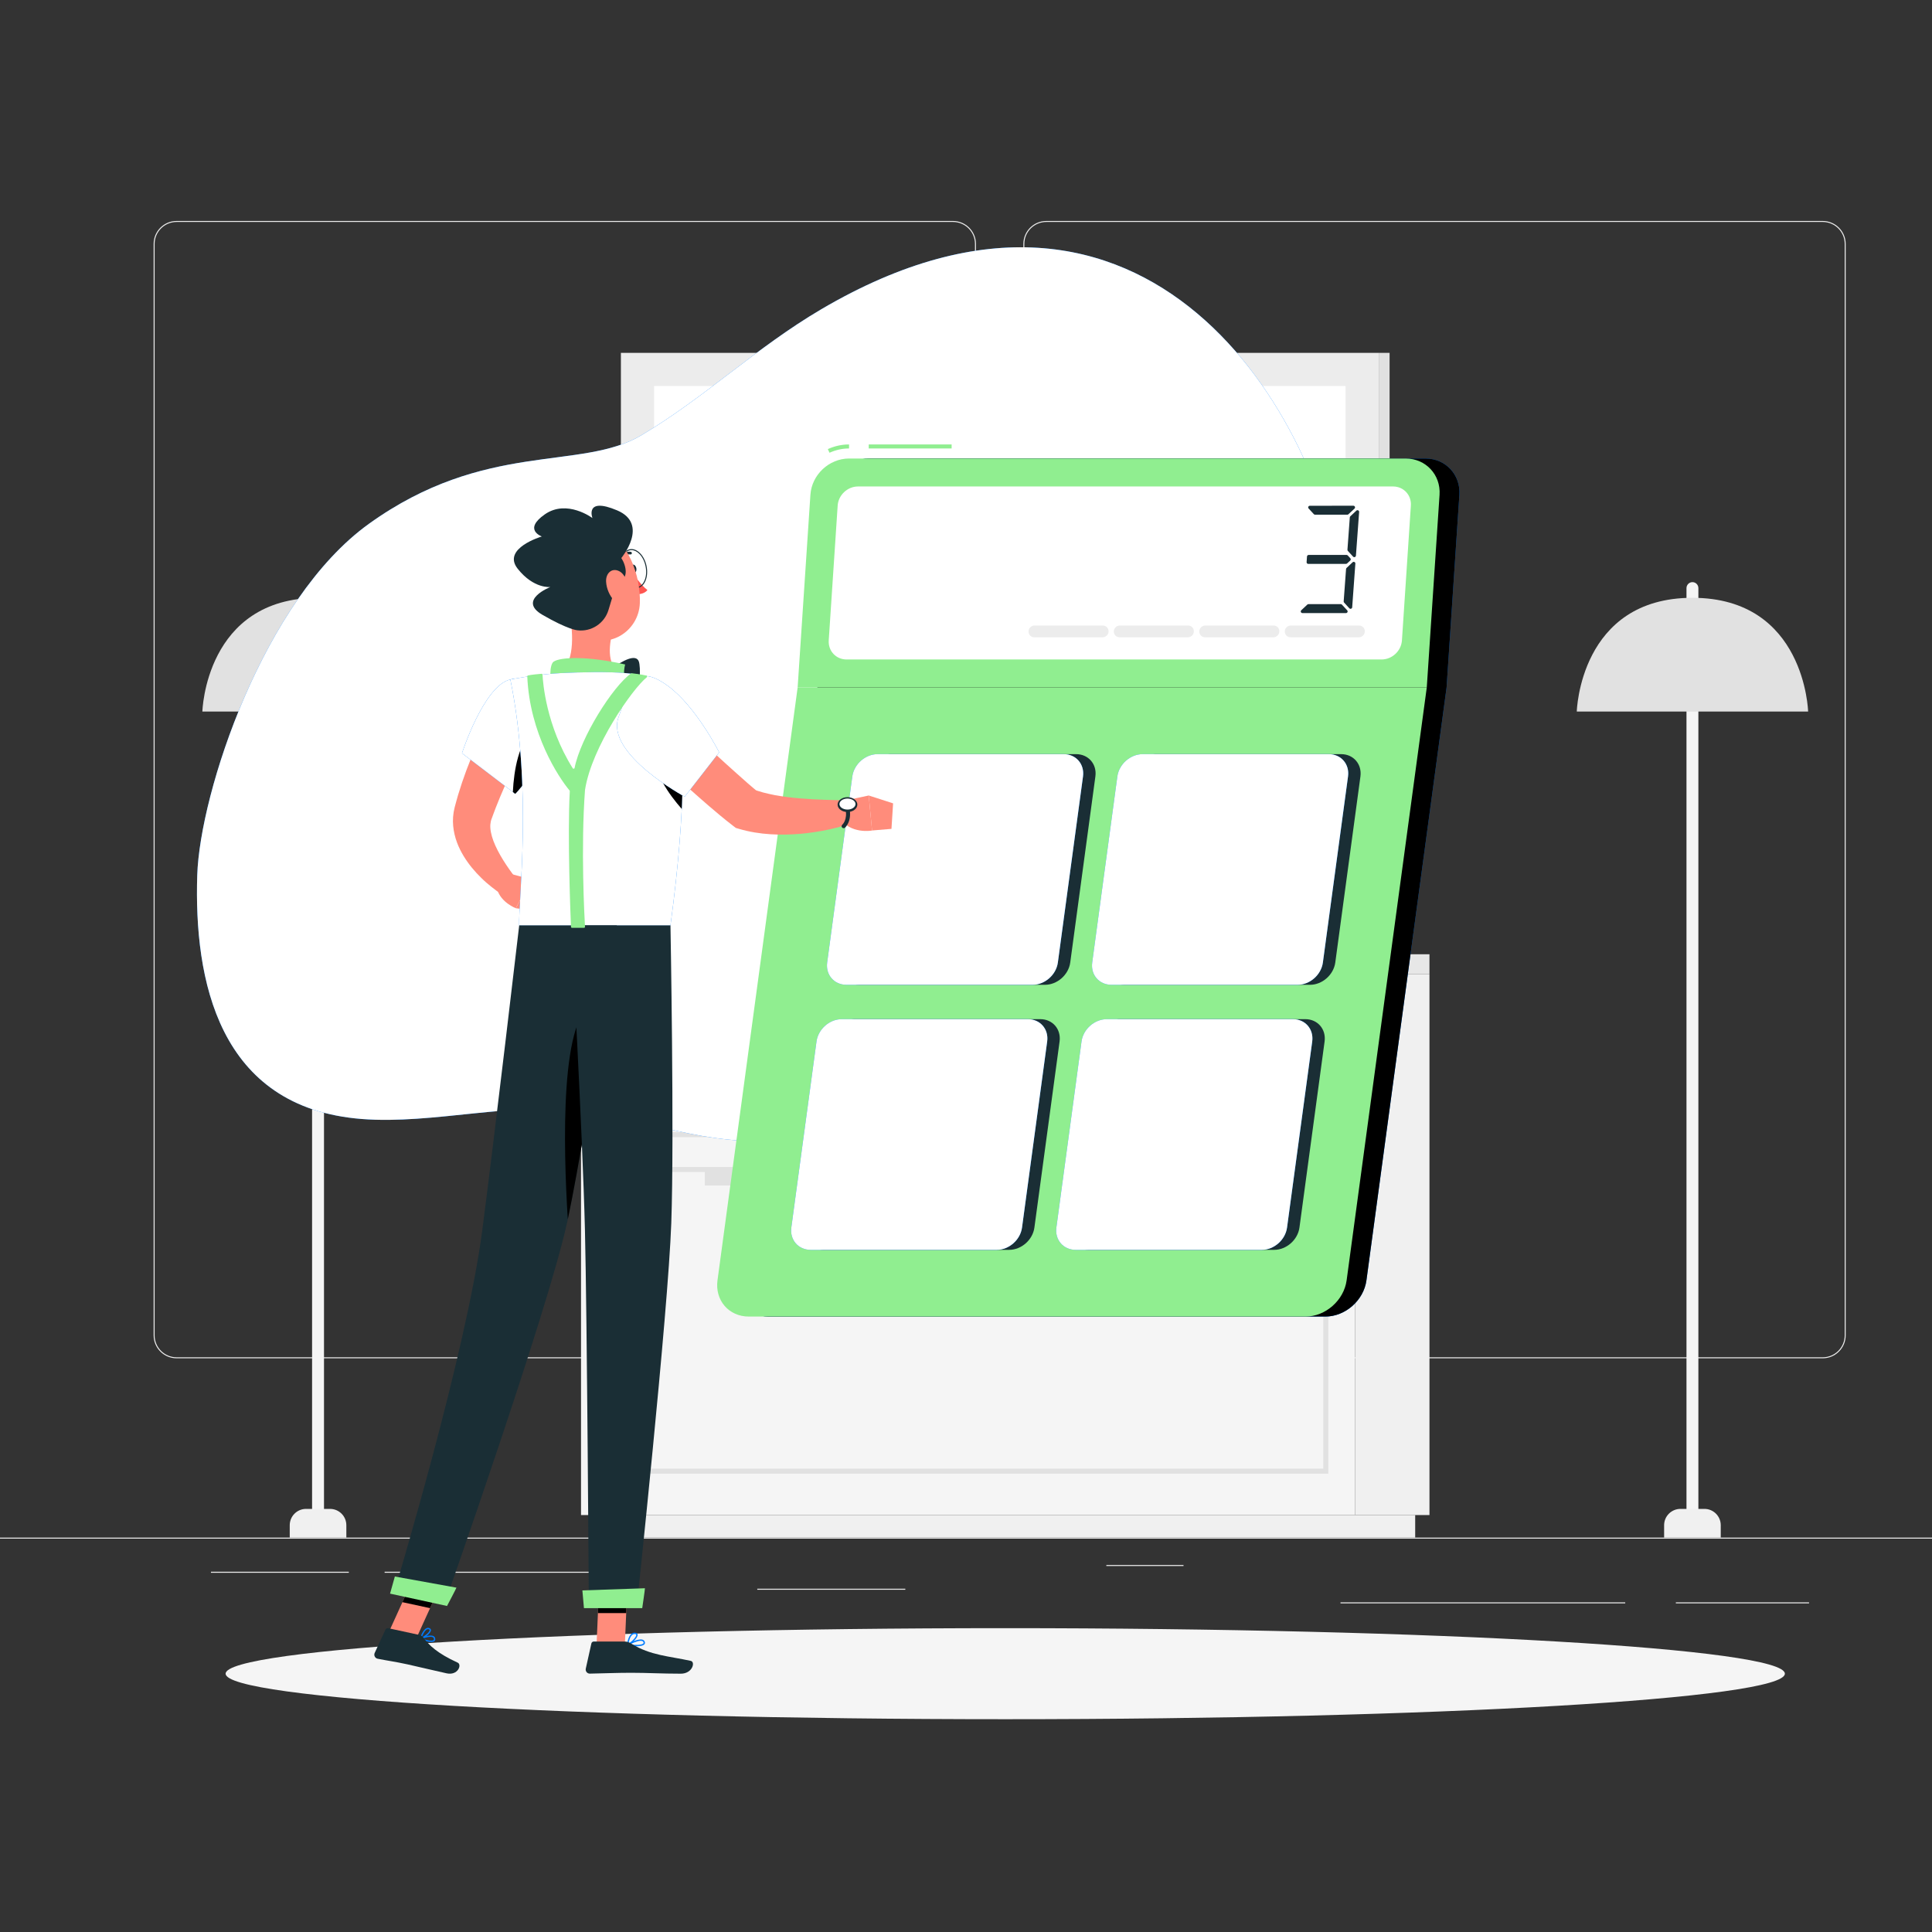<?xml version="1.0" encoding="UTF-8" standalone="no"?>
<!DOCTYPE svg PUBLIC "-//W3C//DTD SVG 1.1//EN" "http://www.w3.org/Graphics/SVG/1.1/DTD/svg11.dtd">
<svg version="1.1" xmlns="http://www.w3.org/2000/svg" xmlns:xlink="http://www.w3.org/1999/xlink" preserveAspectRatio="xMidYMid meet" viewBox="0 0 640 640" width="640" height="640"><rect x="0" y="0" width="640" height="640" fill="#333333" stroke="none"/><defs><path d="M0 509.69L666 509.69L666 509.36L0 509.36L0 509.69Z" id="k1aR5xE5lH"></path><path d="M555.15 531.13L599.27 531.13L599.27 530.8L555.15 530.8L555.15 531.13Z" id="f603QYlXS4"></path><path d="M444.06 531.13L538.38 531.13L538.38 530.8L444.06 530.8L444.06 531.13Z" id="g53ksnUh7m"></path><path d="M366.49 518.76L392.05 518.76L392.05 518.43L366.49 518.43L366.49 518.76Z" id="f7khHTI6NF"></path><path d="M69.88 521L115.55 521L115.55 520.66L69.88 520.66L69.88 521Z" id="boEmqiMWd"></path><path d="M127.41 521L210.46 521L210.46 520.66L127.41 520.66L127.41 521Z" id="c1l2e6Hukk"></path><path d="M250.86 526.62L299.9 526.62L299.9 526.29L250.86 526.29L250.86 526.62Z" id="a19SkvVGFo"></path><path d="M58.49 73.53C54.49 73.53 51.22 76.79 51.22 80.8C51.22 116.95 51.22 406.19 51.22 442.35C51.22 446.36 54.49 449.62 58.49 449.62C84.22 449.62 289.98 449.62 315.7 449.62C319.71 449.62 322.97 446.36 322.97 442.35C322.97 406.19 322.97 116.95 322.97 80.8C322.97 76.79 319.71 73.53 315.7 73.53C264.26 73.53 109.94 73.53 58.49 73.53ZM315.7 449.95C161.38 449.95 75.64 449.95 58.49 449.95C54.3 449.95 50.89 446.54 50.89 442.35C50.89 406.19 50.89 116.95 50.89 80.8C50.89 76.61 54.3 73.2 58.49 73.2C84.22 73.2 289.98 73.2 315.7 73.2C319.89 73.2 323.3 76.61 323.3 80.8C323.3 116.95 323.3 406.19 323.3 442.35C323.3 446.54 319.89 449.95 315.7 449.95" id="a8NLFBbbA"></path><path d="M346.6 73.53C342.59 73.53 339.33 76.79 339.33 80.8C339.33 116.95 339.33 406.19 339.33 442.35C339.33 446.36 342.59 449.62 346.6 449.62C372.32 449.62 578.09 449.62 603.81 449.62C607.82 449.62 611.08 446.36 611.08 442.35C611.08 406.19 611.08 116.95 611.08 80.8C611.08 76.79 607.82 73.53 603.81 73.53C552.37 73.53 398.04 73.53 346.6 73.53ZM603.81 449.95C449.49 449.95 363.75 449.95 346.6 449.95C342.41 449.95 339 446.54 339 442.35C339 406.19 339 116.95 339 80.8C339 76.61 342.41 73.2 346.6 73.2C372.32 73.2 578.09 73.2 603.81 73.2C608 73.2 611.41 76.61 611.41 80.8C611.41 116.95 611.41 406.19 611.41 442.35C611.41 446.54 608 449.95 603.81 449.95" id="a7x7D7NHb3"></path><path d="M448.88 501.88L473.53 501.88L473.53 322.64L448.88 322.64L448.88 501.88Z" id="cRqeC8EfU"></path><path d="M197.2 501.88L468.8 501.88L468.8 509.35L197.2 509.35L197.2 501.88Z" id="cajTgynKI"></path><path d="M448.88 501.88L192.47 501.88L192.47 322.64L448.88 322.64L448.88 501.88Z" id="bh1oVrkWt"></path><path d="M448.88 316.11L473.53 316.11L473.53 322.63L448.88 322.63L448.88 316.11Z" id="a1uqQjqsFE"></path><path d="M448.88 316.11L192.47 316.11L192.47 322.63L448.88 322.63L448.88 316.11Z" id="a4u3hskOn"></path><path d="M202.99 375.03L438.36 375.03L438.36 337.99L202.99 337.99L202.99 375.03ZM440.02 376.69L201.33 376.69L201.33 336.33L440.02 336.33L440.02 376.69Z" id="c1y29qQNd4"></path><path d="M202.99 486.52L438.36 486.52L438.36 388.24L202.99 388.24L202.99 486.52ZM440.02 488.18L201.33 488.18L201.33 386.58L440.02 386.58L440.02 488.18Z" id="aGdyVW5i"></path><path d="M233.49 342.47L407.86 342.47L407.86 337.16L233.49 337.16L233.49 342.47Z" id="b10rrQtx8l"></path><path d="M233.49 392.72L407.86 392.72L407.86 387.41L233.49 387.41L233.49 392.72Z" id="e1025yTsLl"></path><path d="M560.64 504.6C560.64 504.6 560.64 504.6 560.64 504.6C559.56 504.6 558.67 503.71 558.67 502.62C558.67 471.84 558.67 225.6 558.67 194.82C558.67 193.73 559.56 192.84 560.64 192.84C561.73 192.84 562.61 193.73 562.61 194.82C562.61 225.6 562.61 471.84 562.61 502.62C562.61 503.71 561.73 504.6 560.64 504.6" id="b8QD4knnb"></path><path d="M570.02 509.35L551.26 509.35C551.26 506.89 551.26 505.53 551.26 505.25C551.26 502.26 553.69 499.84 556.68 499.84C557.47 499.84 563.81 499.84 564.61 499.84C567.6 499.84 570.02 502.26 570.02 505.25C570.02 505.8 570.02 507.17 570.02 509.35Z" id="f3E4k8p8MG"></path><path d="M522.33 235.7C522.33 235.7 523.3 198.03 560.64 198.03C597.98 198.03 598.96 235.7 598.96 235.7C583.63 235.7 537.65 235.7 522.33 235.7Z" id="b175MwzXmc"></path><path d="M105.36 504.6C105.36 504.6 105.36 504.6 105.36 504.6C104.27 504.6 103.38 503.71 103.38 502.62C103.38 471.84 103.38 225.6 103.38 194.82C103.38 193.73 104.27 192.84 105.36 192.84C106.44 192.84 107.33 193.73 107.33 194.82C107.33 225.6 107.33 471.84 107.33 502.62C107.33 503.71 106.44 504.6 105.36 504.6" id="jsNqW1jPe"></path><path d="M114.73 509.35L95.98 509.35C95.98 506.89 95.98 505.53 95.98 505.25C95.98 502.26 98.4 499.84 101.39 499.84C102.18 499.84 108.53 499.84 109.32 499.84C112.31 499.84 114.73 502.26 114.73 505.25C114.73 505.8 114.73 507.17 114.73 509.35Z" id="egG2YF6nh"></path><path d="M67.04 235.7C67.04 235.7 68.02 198.03 105.36 198.03C142.7 198.03 143.67 235.7 143.67 235.7C128.35 235.7 82.37 235.7 67.04 235.7Z" id="a12MO1joCY"></path><path d="M381.01 313.29L286.25 313.29L286.25 316.11L381.01 316.11L381.01 313.29Z" id="b3yCsPq8rC"></path><path d="M381.01 313.29L286.25 313.29L295.38 259.04L390.13 259.04L381.01 313.29Z" id="d1GLvAcNuv"></path><path d="M379.25 313.29L284.49 313.29L293.62 259.04L388.38 259.04L379.25 313.29Z" id="cujZWaKpr"></path><path d="M288.09 309.02C292.75 281.35 295.33 265.97 295.85 262.9C295.95 262.31 296.46 261.88 297.05 261.88C305.7 261.88 374.92 261.88 383.57 261.88C384.33 261.88 384.9 262.56 384.78 263.3C384 267.91 377.8 304.81 377.02 309.43C376.92 310.01 376.42 310.44 375.82 310.44C367.17 310.44 297.95 310.44 289.3 310.44C288.54 310.44 287.97 309.77 288.09 309.02" id="g532hyt6z"></path><path d="M359.57 313.29L264.82 313.29L264.82 316.11L359.57 316.11L359.57 313.29Z" id="e1cVnZBKsx"></path><path d="M456.73 198.03L205.68 198.03L205.68 116.89L456.73 116.89L456.73 198.03Z" id="b7k1AJ9BmI"></path><path d="M456.73 198.03L460.32 198.03L460.32 116.89L456.73 116.89L456.73 198.03Z" id="ab4g6FdL6"></path><path d="M445.73 187.04L216.67 187.04L216.67 127.88L445.73 127.88L445.73 187.04Z" id="dOiev15xQ"></path><path d="M331.2 171.25L317.41 157.46L331.2 143.67L344.99 157.46L331.2 171.25Z" id="afVoPVyHo"></path><path d="M294.19 171.25L280.4 157.46L294.19 143.67L307.97 157.46L294.19 171.25Z" id="c7jdyMu1Yz"></path><path d="M257.17 171.25L243.39 157.46L257.17 143.67L270.96 157.46L257.17 171.25Z" id="b4m5LFsKUN"></path><path d="M368.21 171.25L354.43 157.46L368.21 143.67L382 157.46L368.21 171.25Z" id="adoKjIMjX"></path><path d="M405.23 171.25L391.44 157.46L405.23 143.67L419.02 157.46L405.23 171.25Z" id="a65wkH6SUS"></path><path d="M65.34 289.92C64.25 324.31 72.13 366.93 119.81 370.68C143.69 372.55 170.16 364.7 193.94 368.21C219.28 371.96 235.91 380.8 266.01 377.26C382.95 363.52 452.66 264.39 444.63 195.67C438 138.84 380.62 38.58 272 102.48C250.6 115.06 233.53 131.62 212.44 144.2C192.46 156.11 160.76 145.79 122.18 173.54C87.32 198.61 66.22 262.51 65.34 289.92" id="j1WJe7XYjz"></path><path d="M65.34 289.92C64.25 324.31 72.13 366.93 119.81 370.68C143.69 372.55 170.16 364.7 193.94 368.21C219.28 371.96 235.91 380.8 266.01 377.26C382.95 363.52 452.66 264.39 444.63 195.67C438 138.84 380.62 38.58 272 102.48C250.6 115.06 233.53 131.62 212.44 144.2C192.46 156.11 160.76 145.79 122.18 173.54C87.32 198.61 66.22 262.51 65.34 289.92" id="bwqTH498"></path><path d="M591.26 554.43C591.26 562.76 475.63 569.51 333 569.51C190.37 569.51 74.74 562.76 74.74 554.43C74.74 546.1 190.37 539.35 333 539.35C475.63 539.35 591.26 546.1 591.26 554.43" id="a2BWz9NQx"></path><path d="M483.44 163.9C483.87 157.27 478.86 151.89 472.23 151.89C453.79 151.89 306.27 151.89 287.83 151.89C281.2 151.89 275.47 157.27 275.03 163.9C274.74 168.15 273.33 189.43 270.79 227.72C254.87 345.56 246.02 411.03 244.25 424.12C243.35 430.75 248 436.13 254.63 436.13C273.07 436.13 420.59 436.13 439.03 436.13C445.66 436.13 451.76 430.75 452.65 424.12C454.42 411.03 463.27 345.56 479.2 227.72C481.46 193.68 482.87 172.41 483.44 163.9Z" id="g54iVi9Urp"></path><path d="M483.44 163.9C483.87 157.27 478.86 151.89 472.23 151.89C453.79 151.89 306.27 151.89 287.83 151.89C281.2 151.89 275.47 157.27 275.03 163.9C274.74 168.15 273.33 189.43 270.79 227.72C254.87 345.56 246.02 411.03 244.25 424.12C243.35 430.75 248 436.13 254.63 436.13C273.07 436.13 420.59 436.13 439.03 436.13C445.66 436.13 451.76 430.75 452.65 424.12C454.42 411.03 463.27 345.56 479.2 227.72C481.46 193.68 482.87 172.41 483.44 163.9Z" id="c1M9dlH0JB"></path><path d="M432.46 436.13C321.82 436.13 260.36 436.13 248.06 436.13C241.43 436.13 236.79 430.75 237.68 424.12C239.45 411.03 248.3 345.56 264.23 227.72L472.64 227.72C456.71 345.56 447.86 411.03 446.09 424.12C445.19 430.75 439.09 436.13 432.46 436.13" id="dff9O92nL"></path><path d="M315.24 148.56L287.78 148.56L287.78 147.23L315.24 147.23L315.24 148.56Z" id="aRQQoxMlW"></path><path d="M274.79 149.98C274.46 149.25 274.27 148.85 274.23 148.77C276.48 147.75 278.85 147.23 281.26 147.23C281.26 147.36 281.26 148.43 281.26 148.56C279.04 148.56 276.86 149.04 274.79 149.98" id="a19NJDmdG5"></path><path d="M465.66 151.89C355.02 151.89 293.56 151.89 281.26 151.89C274.63 151.89 268.9 157.27 268.46 163.9C268.18 168.15 266.77 189.43 264.23 227.72L472.64 227.72C475.18 189.43 476.59 168.15 476.87 163.9C477.31 157.27 472.29 151.89 465.66 151.89" id="bELYPov0B"></path><path d="M274.53 212.14C276.3 185.34 277.29 170.45 277.49 167.48C277.72 163.99 280.74 161.15 284.23 161.15C301.95 161.15 443.75 161.15 461.47 161.15C464.96 161.15 467.6 163.99 467.37 167.48C467.08 171.94 464.71 207.67 464.41 212.14C464.18 215.63 461.16 218.46 457.67 218.46C439.95 218.46 298.15 218.46 280.43 218.46C276.94 218.46 274.3 215.63 274.53 212.14" id="bso8p8SGB"></path><path d="M448.7 168.48C447.49 169.6 446.82 170.23 446.69 170.35C446.59 170.45 446.46 170.5 446.32 170.5C445.25 170.5 436.7 170.5 435.63 170.5C435.48 170.5 435.34 170.44 435.23 170.33C435.06 170.14 433.68 168.64 433.5 168.45C433.18 168.1 433.43 167.54 433.9 167.54C435.34 167.54 446.89 167.53 448.33 167.53C448.82 167.53 449.06 168.14 448.7 168.48" id="fajdMNtbn"></path><path d="M445.87 203.09C437.22 203.09 432.41 203.09 431.45 203.09C430.95 203.09 430.71 202.49 431.07 202.15C431.27 201.96 432.88 200.46 433.08 200.27C433.18 200.18 433.31 200.13 433.45 200.13C434.52 200.13 443.07 200.13 444.14 200.12C444.29 200.12 444.43 200.19 444.54 200.3C444.71 200.49 446.1 201.99 446.27 202.17C446.6 202.52 446.35 203.09 445.87 203.09" id="adqgeBtJP"></path><path d="M447.28 185.69C446.66 186.26 446.31 186.58 446.24 186.65C446.14 186.74 446.01 186.79 445.87 186.79C444.62 186.79 434.62 186.8 433.37 186.8C433.06 186.8 432.8 186.53 432.83 186.21C432.84 186.02 432.95 184.53 432.96 184.34C432.99 184.05 433.22 183.83 433.51 183.83C434.76 183.83 444.81 183.83 446.06 183.83C446.22 183.83 446.36 183.89 446.46 184C446.55 184.1 447.22 184.83 447.31 184.92C447.51 185.14 447.5 185.48 447.28 185.69" id="bTleft9oe"></path><path d="M448.98 186.7C448.35 195.38 448 200.2 447.93 201.17C447.89 201.64 447.31 201.85 446.98 201.5C446.81 201.31 445.43 199.81 445.26 199.62C445.15 199.51 445.1 199.36 445.11 199.21C445.19 198.14 445.82 189.57 445.9 188.49C445.91 188.36 445.97 188.23 446.07 188.14C446.27 187.95 447.87 186.45 448.07 186.26C448.43 185.93 449.02 186.21 448.98 186.7" id="h2OV4E7L5G"></path><path d="M450.23 169.59C449.6 178.27 449.24 183.09 449.17 184.06C449.14 184.53 448.55 184.74 448.23 184.39C448.06 184.2 446.68 182.7 446.5 182.51C446.4 182.4 446.35 182.25 446.36 182.1C446.44 181.03 447.06 172.46 447.14 171.38C447.15 171.25 447.21 171.12 447.31 171.03C447.51 170.84 449.11 169.34 449.31 169.16C449.67 168.82 450.26 169.1 450.23 169.59" id="akpKick9D"></path><path d="M425.6 209.06C425.6 209.06 425.6 209.06 425.6 209.06C425.67 208.04 426.56 207.21 427.58 207.21C429.84 207.21 447.93 207.21 450.2 207.21C451.33 207.21 452.19 208.13 452.11 209.26C452.11 209.26 452.11 209.26 452.11 209.26C452.05 210.28 451.16 211.11 450.14 211.11C447.88 211.11 429.78 211.11 427.52 211.11C426.39 211.11 425.53 210.19 425.6 209.06" id="ba6wEfWSs5"></path><path d="M397.28 209.06C397.28 209.06 397.28 209.06 397.28 209.06C397.35 208.04 398.24 207.21 399.26 207.21C401.52 207.21 419.62 207.21 421.88 207.21C423.01 207.21 423.87 208.13 423.8 209.26C423.8 209.26 423.8 209.26 423.8 209.26C423.73 210.28 422.84 211.11 421.82 211.11C419.56 211.11 401.46 211.11 399.2 211.11C398.07 211.11 397.21 210.19 397.28 209.06" id="b1jcQaZBa0"></path><path d="M368.96 209.06C368.96 209.06 368.96 209.06 368.96 209.06C369.03 208.04 369.92 207.21 370.94 207.21C373.2 207.21 391.3 207.21 393.56 207.21C394.69 207.21 395.55 208.13 395.48 209.26C395.48 209.26 395.48 209.26 395.48 209.26C395.41 210.28 394.52 211.11 393.5 211.11C391.24 211.11 373.15 211.11 370.88 211.11C369.75 211.11 368.89 210.19 368.96 209.06" id="f2nDH0cgzE"></path><path d="M340.71 209.06C340.71 209.06 340.71 209.06 340.71 209.06C340.78 208.04 341.67 207.21 342.69 207.21C344.95 207.21 363.05 207.21 365.31 207.21C366.44 207.21 367.3 208.13 367.23 209.26C367.23 209.26 367.23 209.26 367.23 209.26C367.16 210.28 366.27 211.11 365.25 211.11C362.99 211.11 344.9 211.11 342.63 211.11C341.5 211.11 340.64 210.19 340.71 209.06" id="apKsA97dp"></path><path d="M278.11 318.85C283.11 281.86 285.89 261.32 286.45 257.21C287 253.13 290.75 249.82 294.83 249.82C301 249.82 350.31 249.82 356.47 249.82C360.55 249.82 363.42 253.13 362.86 257.21C362.03 263.37 355.36 312.68 354.53 318.85C353.98 322.93 350.22 326.23 346.14 326.23C339.98 326.23 290.67 326.23 284.5 326.23C280.42 326.23 277.56 322.93 278.11 318.85" id="a67liALNZP"></path><path d="M365.91 318.85C370.91 281.86 373.69 261.32 374.24 257.21C374.79 253.13 378.55 249.82 382.63 249.82C388.79 249.82 438.1 249.82 444.27 249.82C448.35 249.82 451.21 253.13 450.66 257.21C449.82 263.37 443.16 312.68 442.33 318.85C441.77 322.93 438.02 326.23 433.94 326.23C427.77 326.23 378.46 326.23 372.3 326.23C368.22 326.23 365.36 322.93 365.91 318.85" id="e27cZXkgOg"></path><path d="M266.25 406.64C271.25 369.66 274.02 349.11 274.58 345C275.13 340.92 278.89 337.61 282.97 337.61C289.13 337.61 338.44 337.61 344.61 337.61C348.69 337.61 351.55 340.92 351 345C350.16 351.16 343.5 400.48 342.66 406.64C342.11 410.72 338.36 414.03 334.28 414.03C328.11 414.03 278.8 414.03 272.63 414.03C268.55 414.03 265.7 410.72 266.25 406.64" id="a1vEVEvyj7"></path><path d="M354.04 406.64C359.04 369.66 361.82 349.11 362.37 345C362.92 340.92 366.68 337.61 370.76 337.61C376.92 337.61 426.24 337.61 432.4 337.61C436.48 337.61 439.34 340.92 438.79 345C437.96 351.16 431.29 400.48 430.46 406.64C429.91 410.72 426.15 414.03 422.07 414.03C415.91 414.03 366.59 414.03 360.43 414.03C356.35 414.03 353.49 410.72 354.04 406.64" id="aT6o3YrAP"></path><path d="M274.01 318.85C279.01 281.86 281.79 261.32 282.34 257.21C282.9 253.13 286.65 249.82 290.73 249.82C296.9 249.82 346.21 249.82 352.37 249.82C356.45 249.82 359.31 253.13 358.76 257.21C357.93 263.37 351.26 312.68 350.43 318.85C349.88 322.93 346.12 326.23 342.04 326.23C335.88 326.23 286.56 326.23 280.4 326.23C276.32 326.23 273.46 322.93 274.01 318.85" id="g5vL5QKJvm"></path><path d="M274.01 318.85C279.01 281.86 281.79 261.32 282.34 257.21C282.9 253.13 286.65 249.82 290.73 249.82C296.9 249.82 346.21 249.82 352.37 249.82C356.45 249.82 359.31 253.13 358.76 257.21C357.93 263.37 351.26 312.68 350.43 318.85C349.88 322.93 346.12 326.23 342.04 326.23C335.88 326.23 286.56 326.23 280.4 326.23C276.32 326.23 273.46 322.93 274.01 318.85" id="dvE62sQbL"></path><path d="M361.81 318.85C366.81 281.86 369.58 261.32 370.14 257.21C370.69 253.13 374.45 249.82 378.53 249.82C384.69 249.82 434 249.82 440.17 249.82C444.25 249.82 447.11 253.13 446.55 257.21C445.72 263.37 439.06 312.68 438.22 318.85C437.67 322.93 433.92 326.23 429.84 326.23C423.67 326.23 374.36 326.23 368.19 326.23C364.11 326.23 361.25 322.93 361.81 318.85" id="b1AePmdhR6"></path><path d="M361.81 318.85C366.81 281.86 369.58 261.32 370.14 257.21C370.69 253.13 374.45 249.82 378.53 249.82C384.69 249.82 434 249.82 440.17 249.82C444.25 249.82 447.11 253.13 446.55 257.21C445.72 263.37 439.06 312.68 438.22 318.85C437.67 322.93 433.92 326.23 429.84 326.23C423.67 326.23 374.36 326.23 368.19 326.23C364.11 326.23 361.25 322.93 361.81 318.85" id="a9KuviFMMo"></path><path d="M262.14 406.64C267.14 369.66 269.92 349.11 270.48 345C271.03 340.92 274.78 337.61 278.86 337.61C285.03 337.61 334.34 337.61 340.5 337.61C344.58 337.61 347.45 340.92 346.89 345C346.06 351.16 339.39 400.48 338.56 406.64C338.01 410.72 334.25 414.03 330.17 414.03C324.01 414.03 274.7 414.03 268.53 414.03C264.45 414.03 261.59 410.72 262.14 406.64" id="b7nj2FYVax"></path><path d="M262.14 406.64C267.14 369.66 269.92 349.11 270.48 345C271.03 340.92 274.78 337.61 278.86 337.61C285.03 337.61 334.34 337.61 340.5 337.61C344.58 337.61 347.45 340.92 346.89 345C346.06 351.16 339.39 400.48 338.56 406.64C338.01 410.72 334.25 414.03 330.17 414.03C324.01 414.03 274.7 414.03 268.53 414.03C264.45 414.03 261.59 410.72 262.14 406.64" id="b16BiE7mmj"></path><path d="M349.94 406.64C354.94 369.66 357.71 349.11 358.27 345C358.82 340.92 362.58 337.61 366.66 337.61C372.82 337.61 422.13 337.61 428.3 337.61C432.38 337.61 435.24 340.92 434.69 345C433.85 351.16 427.19 400.48 426.35 406.64C425.8 410.72 422.05 414.03 417.97 414.03C411.8 414.03 362.49 414.03 356.33 414.03C352.25 414.03 349.39 410.72 349.94 406.64" id="d16uwKJFok"></path><path d="M349.94 406.64C354.94 369.66 357.71 349.11 358.27 345C358.82 340.92 362.58 337.61 366.66 337.61C372.82 337.61 422.13 337.61 428.3 337.61C432.38 337.61 435.24 340.92 434.69 345C433.85 351.16 427.19 400.48 426.35 406.64C425.8 410.72 422.05 414.03 417.97 414.03C411.8 414.03 362.49 414.03 356.33 414.03C352.25 414.03 349.39 410.72 349.94 406.64" id="b2pqzE5fUN"></path><path d="M312.92 313.67C312.92 313.67 312.92 313.67 312.92 313.67C308.85 313.67 305.97 310.34 306.52 306.28C307.01 302.63 310.96 273.43 311.46 269.78C312.01 265.71 315.78 262.38 319.85 262.38C323.92 262.38 326.8 265.71 326.25 269.78C325.76 273.43 321.81 302.63 321.32 306.28C320.77 310.34 316.99 313.67 312.92 313.67" id="iF3BJbOJH"></path><path d="M290.74 288.03C290.74 288.03 290.74 288.03 290.74 288.03C291.29 283.96 295.07 280.63 299.14 280.63C302.79 280.63 331.99 280.63 335.64 280.63C339.7 280.63 342.58 283.96 342.03 288.03C341.48 292.1 337.7 295.42 333.64 295.42C329.99 295.42 300.79 295.42 297.14 295.42C293.07 295.42 290.19 292.1 290.74 288.03" id="a5wsRftLko"></path><path d="M283.93 393.96C283.93 393.96 283.93 393.96 283.93 393.96C281.44 391.08 282.08 386.37 285.35 383.49C288.28 380.91 311.71 360.27 314.64 357.69C317.91 354.81 322.62 354.81 325.11 357.69C327.59 360.56 326.96 365.27 323.69 368.15C320.76 370.73 297.32 391.38 294.39 393.96C291.13 396.83 286.42 396.83 283.93 393.96" id="e3DpSazOvQ"></path><path d="M288.83 357.68C288.83 357.68 288.83 357.68 288.83 357.68C292.1 354.81 296.81 354.81 299.3 357.68C301.53 360.27 319.38 380.91 321.62 383.49C324.1 386.37 323.47 391.08 320.2 393.96C316.94 396.83 312.23 396.83 309.74 393.96C307.51 391.37 289.65 370.73 287.42 368.15C284.93 365.27 285.57 360.56 288.83 357.68" id="aWB2csSHB"></path><path d="M378.53 288.03C378.53 288.03 378.53 288.03 378.53 288.03C379.08 283.96 382.86 280.63 386.93 280.63C390.58 280.63 419.78 280.63 423.43 280.63C427.5 280.63 430.38 283.96 429.83 288.03C429.28 292.1 425.5 295.42 421.43 295.42C417.78 295.42 388.58 295.42 384.93 295.42C380.86 295.42 377.98 292.1 378.53 288.03" id="a9RaHh0ym"></path><path d="M368.22 364.32C368.22 364.32 368.22 364.32 368.22 364.32C368.77 360.25 372.55 356.92 376.62 356.92C380.27 356.92 409.47 356.92 413.12 356.92C417.18 356.92 420.06 360.25 419.51 364.32C418.96 368.39 415.18 371.72 411.12 371.72C407.47 371.72 378.27 371.72 374.62 371.72C370.55 371.72 367.67 368.39 368.22 364.32" id="g1QwEmccn1"></path><path d="M365.11 387.32C365.11 387.32 365.11 387.32 365.11 387.32C365.66 383.25 369.44 379.92 373.51 379.92C377.16 379.92 406.36 379.92 410.01 379.92C414.08 379.92 416.95 383.25 416.4 387.32C415.85 391.39 412.08 394.72 408.01 394.72C404.36 394.72 375.16 394.72 371.51 394.72C367.44 394.72 364.56 391.39 365.11 387.32" id="e10qXWgLnU"></path><path d="M177.63 239.37C175.24 243.81 172.77 248.6 170.52 253.29C168.22 258 166.1 262.77 164.23 267.55C163.75 268.75 163.35 269.95 162.89 271.14C162.65 271.7 162.51 272.33 162.44 273.08C162.31 274.58 162.69 276.55 163.46 278.6C165.02 282.7 167.96 287.16 170.98 291.04C170.53 291.57 166.9 295.88 166.45 296.41C165.08 295.55 163.96 294.72 162.79 293.78C161.64 292.86 160.51 291.9 159.45 290.84C157.3 288.75 155.31 286.4 153.61 283.62C151.93 280.85 150.5 277.56 150.12 273.61C149.93 271.65 150.08 269.54 150.6 267.49C150.99 266.11 151.33 264.69 151.75 263.33C153.4 257.83 155.4 252.52 157.66 247.37C158.8 244.8 159.97 242.25 161.26 239.75C162.56 237.23 163.8 234.81 165.34 232.26C167.8 233.68 175.17 237.94 177.63 239.37Z" id="be9dSUtu4"></path><path d="M169.13 289.48L175.83 291.24C172.86 297.01 171.21 300.22 170.88 300.86C170.88 300.86 165.93 298.99 164.7 294.62C165.29 293.93 166.77 292.22 169.13 289.48Z" id="beI2V6nDM"></path><path d="M185.01 294.28L179.05 301.83L170.89 300.87L175.83 291.24L185.01 294.28Z" id="cAihSsDBF"></path><path d="M209.04 188.56C209.19 189.3 209.71 189.83 210.19 189.73C210.67 189.63 210.94 188.95 210.79 188.21C210.64 187.47 210.13 186.95 209.64 187.05C209.16 187.14 208.89 187.82 209.04 188.56" id="e1c059fDcM"></path><path d="M209.64 189.84C209.64 189.84 212.19 193.77 214.46 195.45C213.4 196.94 211.06 196.84 211.06 196.84C210.78 195.44 209.92 191.24 209.64 189.84Z" id="a5CW5hGpX"></path><path d="M209.2 182.23C209.02 182.23 208.85 182.25 208.68 182.28C207.64 182.49 206.79 183.32 206.27 184.6C205.75 185.92 205.65 187.54 205.98 189.19C206.67 192.55 208.98 194.94 211.16 194.49C212.2 194.28 213.05 193.46 213.56 192.17C214.08 190.86 214.19 189.23 213.85 187.59C213.52 185.94 212.79 184.49 211.8 183.48C210.98 182.66 210.08 182.23 209.2 182.23M210.64 194.88C208.47 194.88 206.32 192.51 205.66 189.25C205.31 187.55 205.42 185.85 205.96 184.48C206.52 183.09 207.46 182.19 208.61 181.95C209.76 181.72 210.98 182.18 212.03 183.25C213.07 184.3 213.83 185.81 214.18 187.52C214.52 189.23 214.42 190.92 213.87 192.29C213.32 193.69 212.38 194.58 211.22 194.82C211.03 194.86 210.84 194.88 210.64 194.88" id="a1Q57y3SIW"></path><path d="M279.24 265.33L287.78 263.52C288.44 270.48 288.81 274.34 288.88 275.12C288.88 275.12 281.51 276.52 277.97 270.69C278.14 269.97 278.56 268.19 279.24 265.33Z" id="a6cOGZXSB"></path><path d="M295.85 266.12L295.31 274.57L288.88 275.11L287.78 263.52L295.85 266.12Z" id="cOeMkeugz"></path><path d="M205.49 185C205.38 185 205.28 184.96 205.19 184.89C205.01 184.72 205 184.44 205.17 184.26C206.83 182.45 208.86 182.77 208.94 182.79C209.18 182.83 209.35 183.06 209.31 183.3C209.27 183.54 209.03 183.7 208.8 183.66C208.73 183.65 207.15 183.42 205.82 184.86C205.73 184.96 205.61 185 205.49 185" id="ad6izLsVY"></path><path d="M188.47 202.04C189.82 208.9 190.63 218.39 185.83 222.97C185.83 222.97 187.71 229.92 200.44 229.92C214.45 229.92 207.18 223.82 207.18 223.82C201.36 222.01 201.41 215.38 202.74 210.05C199.89 208.45 191.33 203.64 188.47 202.04Z" id="b10OoqljbH"></path><path d="M202.86 221.3C206 219.04 210.66 216.38 211.63 219.15C212.21 220.83 212.45 228.96 209.21 228.35C204.43 227.46 202.86 221.3 202.86 221.3" id="autObErhL"></path><path d="M183.21 227.55C181.96 225.78 182.02 220.2 183.35 219.22C185.49 217.63 194.69 217.26 207.08 220.11C205.74 225.52 208.6 228.35 208.6 228.35C203.52 228.19 188.29 227.71 183.21 227.55Z" id="a16gKsgzoW"></path><path d="M143.11 542.27C143.2 542.3 143.29 542.32 143.37 542.36C143.54 542.45 143.65 542.57 143.7 542.74C143.82 543.14 143.67 543.26 143.63 543.3C143.12 543.73 141.25 543.34 139.93 542.81C140.83 542.5 142.27 542.09 143.11 542.27M141.58 543.77C142.52 543.97 143.46 544.03 143.91 543.64C144.1 543.48 144.3 543.17 144.13 542.61C144.04 542.32 143.85 542.1 143.56 541.96C142.29 541.36 139.39 542.54 139.26 542.59C139.18 542.63 139.13 542.7 139.12 542.79C139.12 542.88 139.17 542.96 139.25 543C139.69 543.21 140.64 543.57 141.58 543.77" id="cr3VyVL6g"></path><path d="M141.95 539.7C141.98 539.71 142.02 539.72 142.05 539.73C142.32 539.82 142.32 539.96 142.32 540.02C142.3 540.64 140.81 541.91 139.71 542.42C139.98 541.67 140.61 540.19 141.41 539.78C141.6 539.69 141.77 539.66 141.95 539.7M139.3 543.01C139.34 543.02 139.37 543.02 139.41 543.01C140.47 542.7 142.73 541.09 142.76 540.03C142.77 539.84 142.7 539.49 142.19 539.31C141.87 539.2 141.54 539.22 141.21 539.39C139.96 540.03 139.17 542.62 139.13 542.73C139.11 542.81 139.13 542.89 139.19 542.95C139.22 542.98 139.26 543 139.3 543.01" id="a56GFTiqFN"></path><path d="M212.24 543.53C212.4 543.53 212.54 543.54 212.67 543.58C212.87 543.63 213.02 543.73 213.1 543.89C213.26 544.16 213.2 544.3 213.15 544.38C212.71 544.98 210.34 545 208.6 544.75C209.47 544.31 211.14 543.53 212.24 543.53M210.75 545.34C211.96 545.34 213.12 545.18 213.51 544.64C213.64 544.45 213.75 544.13 213.49 543.67C213.34 543.41 213.1 543.24 212.79 543.15C211.23 542.72 207.95 544.59 207.81 544.67C207.73 544.72 207.69 544.81 207.7 544.9C207.72 544.99 207.79 545.06 207.88 545.08C208.48 545.2 209.63 545.34 210.75 545.34" id="a2g0FsnDU1"></path><path d="M210.21 541.29C210.25 541.29 210.3 541.29 210.34 541.29C210.74 541.33 210.77 541.49 210.78 541.54C210.88 542.18 209.36 543.77 208.2 544.46C208.32 543.73 208.66 542.22 209.44 541.58C209.68 541.38 209.93 541.29 210.21 541.29M207.92 545.09C207.95 545.09 207.98 545.08 208.01 545.07C209.15 544.56 211.39 542.53 211.21 541.47C211.17 541.22 211 540.91 210.39 540.85C209.93 540.81 209.52 540.93 209.16 541.23C207.97 542.21 207.71 544.73 207.7 544.84C207.69 544.92 207.73 545 207.79 545.04C207.83 545.07 207.88 545.09 207.92 545.09" id="c1fUUWJSXI"></path><path d="M197.62 544.86L206.99 544.86L207.92 523.17L198.55 523.17L197.62 544.86Z" id="gN6pO1xDZ"></path><path d="M128.86 540.53L138.01 542.51L147.21 522.3L138.05 520.32L128.86 540.53Z" id="a2w5S3CXA"></path><path d="M138.89 541.59C132.72 540.25 129.29 539.51 128.61 539.36C128.23 539.28 127.85 539.47 127.69 539.82C127.33 540.59 124.48 546.79 124.12 547.56C123.75 548.37 124.24 549.31 125.11 549.48C128.71 550.2 130.5 550.37 135.03 551.35C137.81 551.95 144.09 553.48 147.94 554.31C151.7 555.13 153.1 551.45 151.61 550.77C144.88 547.7 142.08 544.99 140.26 542.47C139.93 542.02 139.44 541.71 138.89 541.59" id="bFZaq99aR"></path><path d="M206.93 543.78C200.79 543.78 197.38 543.78 196.7 543.78C196.31 543.78 195.98 544.04 195.9 544.42C195.71 545.25 194.23 551.91 194.05 552.75C193.86 553.61 194.51 554.43 195.4 554.41C199.09 554.35 204.42 554.13 209.06 554.13C214.48 554.13 219.17 554.43 225.53 554.43C229.38 554.43 230.44 550.54 228.83 550.19C221.5 548.58 215.52 548.41 209.18 544.51C208.5 544.08 207.74 543.78 206.93 543.78" id="dat5fMLwo"></path><path d="M169.06 225.08C160.28 227.1 153.04 249.51 153.04 249.51C154.8 250.86 168.91 261.61 170.67 262.95C170.67 262.95 177.14 256.85 180.02 245.64C183.04 233.89 178.04 223.03 169.06 225.08" id="bHRJJe4bZ"></path><path d="M169.06 225.08C160.28 227.1 153.04 249.51 153.04 249.51C154.8 250.86 168.91 261.61 170.67 262.95C170.67 262.95 177.14 256.85 180.02 245.64C183.04 233.89 178.04 223.03 169.06 225.08" id="d72Q17uvoE"></path><path d="M221.71 235.78C230.59 243.95 235.52 248.48 236.51 249.39C238.97 251.66 241.44 253.9 243.92 256.11C246.37 258.32 248.88 260.54 251.25 262.46C251.05 262.35 249.4 261.47 249.19 261.36C250.34 261.77 251.54 262.19 252.8 262.52C254.06 262.85 255.38 263.14 256.72 263.41C259.41 263.89 262.22 264.25 265.08 264.48C267.95 264.72 270.87 264.88 273.82 264.96C276.76 265.06 279.82 265.11 282.7 265.13C282.84 265.82 283.96 271.33 284.1 272.02C280.96 273.19 277.94 274.03 274.77 274.74C271.63 275.42 268.43 275.91 265.17 276.21C261.9 276.48 258.58 276.57 255.18 276.35C251.78 276.14 248.31 275.6 244.76 274.56C244.69 274.54 244.36 274.44 243.75 274.26C243.12 273.78 242.77 273.51 242.7 273.45C239.78 271.2 237.18 269 234.57 266.76C231.98 264.51 229.42 262.25 226.89 259.98C221.86 255.39 216.87 250.84 211.97 246.11C213.27 244.73 216.52 241.29 221.71 235.78Z" id="e1HfN8YR8O"></path><path d="M176.58 241.57C171.82 246.29 170.26 254.88 169.89 262.36C169.97 262.42 170.59 262.9 170.67 262.96C170.67 262.96 177.15 256.85 180.03 245.64C180.21 244.94 180.36 244.23 180.49 243.55C179.71 243.15 177.37 241.96 176.58 241.57Z" id="e6VMEEt7F"></path><path d="M224.55 234.48C226.46 244.6 227.66 265.39 222.1 306.55C217.09 306.55 177 306.55 171.99 306.55C171.65 298.86 176.48 261.33 169.06 225.08C169.06 225.08 177.65 223.36 185.83 222.97C192.24 222.66 201.51 222.45 207.14 222.97C209.49 223.18 211.79 223.52 213.85 223.88C219.27 224.84 223.53 229.07 224.55 234.48" id="e5Kr7txipd"></path><path d="M224.55 234.48C226.46 244.6 227.66 265.39 222.1 306.55C217.09 306.55 177 306.55 171.99 306.55C171.65 298.86 176.48 261.33 169.06 225.08C169.06 225.08 177.65 223.36 185.83 222.97C192.24 222.66 201.51 222.45 207.14 222.97C209.49 223.18 211.79 223.52 213.85 223.88C219.27 224.84 223.53 229.07 224.55 234.48" id="a3cfGx5hKH"></path><path d="M216.88 249.44C222.31 248.14 225.33 247.41 225.93 247.27C226.22 252.75 226.24 259.55 225.83 267.96C221.66 263.21 216.34 255.81 216.88 249.44" id="cmBZNqh3N"></path><path d="M207.92 523.17L207.44 534.36L198.07 534.36L198.55 523.17L207.92 523.17Z" id="d45SK11mIn"></path><path d="M138.05 520.32L147.21 522.3L142.46 532.72L133.3 530.74L138.05 520.32Z" id="o2UBm6L0vn"></path><path d="M184.02 192.01C186.43 201 187.38 206.38 192.92 210.11C201.26 215.73 211.64 209.28 211.96 199.76C212.26 191.19 208.27 177.94 198.63 176.13C189.14 174.35 181.61 183.03 184.02 192.01" id="eQCVKyl7k"></path><path d="M204.4 192.7C208.6 192.1 207.4 187.24 205.82 184.86C205.82 184.86 215.21 173.6 204.4 169.05C193.58 164.5 196.25 171.61 196.25 171.61C196.25 171.61 187.81 165.28 180.49 170.38C173.16 175.49 179.49 177.71 179.49 177.71C179.49 177.71 166.14 181.63 171.48 188.39C176.82 195.14 182.31 194.45 182.31 194.45C182.31 194.45 171.27 198.8 179.71 203.68C188.15 208.57 191.24 208.79 191.24 208.79C195.86 209.37 200.23 206.53 201.57 202.06C202.14 200.19 203.83 194.57 204.4 192.7Z" id="d1a0nuUJy"></path><path d="M200.78 192.73C200.92 195.16 202.05 197.45 203.41 198.94C205.45 201.19 207.58 199.79 207.95 197.05C208.27 194.59 207.6 190.44 205.1 189.2C202.64 187.98 200.61 189.95 200.78 192.73" id="a3ekfU7PD"></path><path d="M204.33 306.55C204.33 306.55 193.69 378.15 187.86 404.97C181.46 434.34 147.19 531.53 147.19 531.53C145.51 531.16 132.1 528.26 130.42 527.9C130.42 527.9 154.38 448.7 159.75 407.63C163.87 376.09 171.99 306.55 171.99 306.55C178.46 306.55 197.86 306.55 204.33 306.55Z" id="dTWEjvQDL"></path><path d="M151.2 525.93C151.28 525.95 148.08 532 148.08 532C146.82 531.72 140.53 530.36 129.21 527.91L130.8 522.24C141.68 524.21 148.48 525.44 151.2 525.93Z" id="b1wtWd30vy"></path><path d="M197.61 332.06C185.31 334.47 186.61 380.32 188.09 403.9C191.64 387.23 196.83 355.15 200.37 332.39C199.56 331.98 198.64 331.85 197.61 332.06" id="b1ZZwYMclP"></path><path d="M222.1 306.55C222.1 306.55 223.39 376.6 222.37 405.17C221.31 434.88 210.93 532.19 210.93 532.19C209.35 532.19 196.65 532.19 195.06 532.19C195.06 532.19 194.48 436.62 193.77 407.44C193 375.62 189.16 306.55 189.16 306.55C195.75 306.55 215.51 306.55 222.1 306.55Z" id="f1QgVntuA6"></path><path d="M213.64 526.13C213.72 526.13 212.75 532.72 212.75 532.72C211.46 532.72 205.03 532.72 193.44 532.72L192.92 526.84C203.97 526.46 210.88 526.23 213.64 526.13Z" id="b5ZUZ6gHvS"></path><path d="M204.91 237.55C200.42 249.66 226.81 263.92 226.81 263.92C227.95 262.45 237.09 250.7 238.24 249.23C238.24 249.23 230.61 234.06 221.26 227.22C209.7 218.77 208.33 228.34 204.91 237.55" id="dLReXxuyt"></path><path d="M204.91 237.55C200.42 249.66 226.81 263.92 226.81 263.92C227.95 262.45 237.09 250.7 238.24 249.23C238.24 249.23 230.61 234.06 221.26 227.22C209.7 218.77 208.33 228.34 204.91 237.55" id="c1N4sLNkQG"></path><path d="M284.01 266.53C284.01 267.89 282.55 268.99 280.74 268.99C278.93 268.99 277.46 267.89 277.46 266.53C277.46 265.17 278.93 264.07 280.74 264.07C282.55 264.07 284.01 265.17 284.01 266.53" id="d1U7EzJYBx"></path><path d="M279.46 274.35C279.27 274.35 279.08 274.27 278.95 274.12C278.72 273.84 278.75 273.42 279.03 273.18C279.11 273.11 280.82 271.55 280.08 267.94C280.01 267.58 280.24 267.23 280.6 267.15C280.97 267.09 281.32 267.31 281.39 267.67C282.29 272.12 279.99 274.12 279.89 274.2C279.77 274.3 279.61 274.35 279.46 274.35" id="bDXdWrSvQ"></path><path d="M283.4 266.35C283.4 267.36 282.21 268.18 280.74 268.18C279.27 268.18 278.08 267.36 278.08 266.35C278.08 265.35 279.27 264.53 280.74 264.53C282.21 264.53 283.4 265.35 283.4 266.35" id="atRwsVdio"></path><path d="M209.05 223.07C202.91 227.45 192.3 244.39 190.34 254.39C190.28 254.68 189.89 254.75 189.73 254.5C180.85 240.35 179.83 225.86 179.72 223.51C179.71 223.32 179.56 223.19 179.37 223.2C178.47 223.27 175.99 223.5 174.91 223.75C174.76 223.78 174.66 223.93 174.67 224.09C175.46 242.98 184.97 257.43 188.68 261.87C188.73 261.93 188.75 262 188.75 262.08C187.93 277.07 189.01 303.86 189.15 307.05C189.16 307.22 189.3 307.36 189.48 307.36C189.88 307.36 193.06 307.36 193.46 307.36C193.64 307.36 193.8 307.21 193.79 307.02C193.61 303.95 192.36 280.68 193.8 261.59C193.81 261.58 193.81 261.57 193.81 261.56C196.05 247.35 209.52 228.16 214.25 224.36C214.46 224.19 214.38 223.85 214.11 223.79C212.11 223.35 209.81 223.07 209.27 223.02C209.19 223 209.11 223.02 209.05 223.07" id="bgHua773A"></path></defs><g><g><g><use xlink:href="#k1aR5xE5lH" opacity="1" fill="#ececec" fill-opacity="1"></use><g><use xlink:href="#k1aR5xE5lH" opacity="1" fill-opacity="0" stroke="#000000" stroke-width="1" stroke-opacity="0"></use></g></g><g><use xlink:href="#f603QYlXS4" opacity="1" fill="#ececec" fill-opacity="1"></use><g><use xlink:href="#f603QYlXS4" opacity="1" fill-opacity="0" stroke="#000000" stroke-width="1" stroke-opacity="0"></use></g></g><g><use xlink:href="#g53ksnUh7m" opacity="1" fill="#ececec" fill-opacity="1"></use><g><use xlink:href="#g53ksnUh7m" opacity="1" fill-opacity="0" stroke="#000000" stroke-width="1" stroke-opacity="0"></use></g></g><g><use xlink:href="#f7khHTI6NF" opacity="1" fill="#ececec" fill-opacity="1"></use><g><use xlink:href="#f7khHTI6NF" opacity="1" fill-opacity="0" stroke="#000000" stroke-width="1" stroke-opacity="0"></use></g></g><g><use xlink:href="#boEmqiMWd" opacity="1" fill="#ececec" fill-opacity="1"></use><g><use xlink:href="#boEmqiMWd" opacity="1" fill-opacity="0" stroke="#000000" stroke-width="1" stroke-opacity="0"></use></g></g><g><use xlink:href="#c1l2e6Hukk" opacity="1" fill="#ececec" fill-opacity="1"></use><g><use xlink:href="#c1l2e6Hukk" opacity="1" fill-opacity="0" stroke="#000000" stroke-width="1" stroke-opacity="0"></use></g></g><g><use xlink:href="#a19SkvVGFo" opacity="1" fill="#ececec" fill-opacity="1"></use><g><use xlink:href="#a19SkvVGFo" opacity="1" fill-opacity="0" stroke="#000000" stroke-width="1" stroke-opacity="0"></use></g></g><g><use xlink:href="#a8NLFBbbA" opacity="1" fill="#ececec" fill-opacity="1"></use><g><use xlink:href="#a8NLFBbbA" opacity="1" fill-opacity="0" stroke="#000000" stroke-width="1" stroke-opacity="0"></use></g></g><g><use xlink:href="#a7x7D7NHb3" opacity="1" fill="#ececec" fill-opacity="1"></use><g><use xlink:href="#a7x7D7NHb3" opacity="1" fill-opacity="0" stroke="#000000" stroke-width="1" stroke-opacity="0"></use></g></g><g><use xlink:href="#cRqeC8EfU" opacity="1" fill="#f0f0f0" fill-opacity="1"></use><g><use xlink:href="#cRqeC8EfU" opacity="1" fill-opacity="0" stroke="#000000" stroke-width="1" stroke-opacity="0"></use></g></g><g><use xlink:href="#cajTgynKI" opacity="1" fill="#f0f0f0" fill-opacity="1"></use><g><use xlink:href="#cajTgynKI" opacity="1" fill-opacity="0" stroke="#000000" stroke-width="1" stroke-opacity="0"></use></g></g><g><use xlink:href="#bh1oVrkWt" opacity="1" fill="#f5f5f5" fill-opacity="1"></use><g><use xlink:href="#bh1oVrkWt" opacity="1" fill-opacity="0" stroke="#000000" stroke-width="1" stroke-opacity="0"></use></g></g><g><use xlink:href="#a1uqQjqsFE" opacity="1" fill="#e7e7e7" fill-opacity="1"></use><g><use xlink:href="#a1uqQjqsFE" opacity="1" fill-opacity="0" stroke="#000000" stroke-width="1" stroke-opacity="0"></use></g></g><g><use xlink:href="#a4u3hskOn" opacity="1" fill="#f0f0f0" fill-opacity="1"></use><g><use xlink:href="#a4u3hskOn" opacity="1" fill-opacity="0" stroke="#000000" stroke-width="1" stroke-opacity="0"></use></g></g><g><use xlink:href="#c1y29qQNd4" opacity="1" fill="#e1e1e1" fill-opacity="1"></use><g><use xlink:href="#c1y29qQNd4" opacity="1" fill-opacity="0" stroke="#000000" stroke-width="1" stroke-opacity="0"></use></g></g><g><use xlink:href="#aGdyVW5i" opacity="1" fill="#e1e1e1" fill-opacity="1"></use><g><use xlink:href="#aGdyVW5i" opacity="1" fill-opacity="0" stroke="#000000" stroke-width="1" stroke-opacity="0"></use></g></g><g><use xlink:href="#b10rrQtx8l" opacity="1" fill="#e1e1e1" fill-opacity="1"></use><g><use xlink:href="#b10rrQtx8l" opacity="1" fill-opacity="0" stroke="#000000" stroke-width="1" stroke-opacity="0"></use></g></g><g><use xlink:href="#e1025yTsLl" opacity="1" fill="#e1e1e1" fill-opacity="1"></use><g><use xlink:href="#e1025yTsLl" opacity="1" fill-opacity="0" stroke="#000000" stroke-width="1" stroke-opacity="0"></use></g></g><g><use xlink:href="#b8QD4knnb" opacity="1" fill="#f5f5f5" fill-opacity="1"></use><g><use xlink:href="#b8QD4knnb" opacity="1" fill-opacity="0" stroke="#000000" stroke-width="1" stroke-opacity="0"></use></g></g><g><use xlink:href="#f3E4k8p8MG" opacity="1" fill="#f0f0f0" fill-opacity="1"></use><g><use xlink:href="#f3E4k8p8MG" opacity="1" fill-opacity="0" stroke="#000000" stroke-width="1" stroke-opacity="0"></use></g></g><g><use xlink:href="#b175MwzXmc" opacity="1" fill="#e1e1e1" fill-opacity="1"></use><g><use xlink:href="#b175MwzXmc" opacity="1" fill-opacity="0" stroke="#000000" stroke-width="1" stroke-opacity="0"></use></g></g><g><use xlink:href="#jsNqW1jPe" opacity="1" fill="#f5f5f5" fill-opacity="1"></use><g><use xlink:href="#jsNqW1jPe" opacity="1" fill-opacity="0" stroke="#000000" stroke-width="1" stroke-opacity="0"></use></g></g><g><use xlink:href="#egG2YF6nh" opacity="1" fill="#f0f0f0" fill-opacity="1"></use><g><use xlink:href="#egG2YF6nh" opacity="1" fill-opacity="0" stroke="#000000" stroke-width="1" stroke-opacity="0"></use></g></g><g><use xlink:href="#a12MO1joCY" opacity="1" fill="#e1e1e1" fill-opacity="1"></use><g><use xlink:href="#a12MO1joCY" opacity="1" fill-opacity="0" stroke="#000000" stroke-width="1" stroke-opacity="0"></use></g></g><g><use xlink:href="#b3yCsPq8rC" opacity="1" fill="#e1e1e1" fill-opacity="1"></use><g><use xlink:href="#b3yCsPq8rC" opacity="1" fill-opacity="0" stroke="#000000" stroke-width="1" stroke-opacity="0"></use></g></g><g><use xlink:href="#d1GLvAcNuv" opacity="1" fill="#e1e1e1" fill-opacity="1"></use><g><use xlink:href="#d1GLvAcNuv" opacity="1" fill-opacity="0" stroke="#000000" stroke-width="1" stroke-opacity="0"></use></g></g><g><use xlink:href="#cujZWaKpr" opacity="1" fill="#ececec" fill-opacity="1"></use><g><use xlink:href="#cujZWaKpr" opacity="1" fill-opacity="0" stroke="#000000" stroke-width="1" stroke-opacity="0"></use></g></g><g><use xlink:href="#g532hyt6z" opacity="1" fill="#fafafa" fill-opacity="1"></use><g><use xlink:href="#g532hyt6z" opacity="1" fill-opacity="0" stroke="#000000" stroke-width="1" stroke-opacity="0"></use></g></g><g><use xlink:href="#e1cVnZBKsx" opacity="1" fill="#f0f0f0" fill-opacity="1"></use><g><use xlink:href="#e1cVnZBKsx" opacity="1" fill-opacity="0" stroke="#000000" stroke-width="1" stroke-opacity="0"></use></g></g><g><use xlink:href="#b7k1AJ9BmI" opacity="1" fill="#ececec" fill-opacity="1"></use><g><use xlink:href="#b7k1AJ9BmI" opacity="1" fill-opacity="0" stroke="#000000" stroke-width="1" stroke-opacity="0"></use></g></g><g><use xlink:href="#ab4g6FdL6" opacity="1" fill="#e1e1e1" fill-opacity="1"></use><g><use xlink:href="#ab4g6FdL6" opacity="1" fill-opacity="0" stroke="#000000" stroke-width="1" stroke-opacity="0"></use></g></g><g><use xlink:href="#dOiev15xQ" opacity="1" fill="#ffffff" fill-opacity="1"></use><g><use xlink:href="#dOiev15xQ" opacity="1" fill-opacity="0" stroke="#000000" stroke-width="1" stroke-opacity="0"></use></g></g><g><use xlink:href="#afVoPVyHo" opacity="1" fill="#f5f5f5" fill-opacity="1"></use><g><use xlink:href="#afVoPVyHo" opacity="1" fill-opacity="0" stroke="#000000" stroke-width="1" stroke-opacity="0"></use></g></g><g><use xlink:href="#c7jdyMu1Yz" opacity="1" fill="#f5f5f5" fill-opacity="1"></use><g><use xlink:href="#c7jdyMu1Yz" opacity="1" fill-opacity="0" stroke="#000000" stroke-width="1" stroke-opacity="0"></use></g></g><g><use xlink:href="#b4m5LFsKUN" opacity="1" fill="#f5f5f5" fill-opacity="1"></use><g><use xlink:href="#b4m5LFsKUN" opacity="1" fill-opacity="0" stroke="#000000" stroke-width="1" stroke-opacity="0"></use></g></g><g><use xlink:href="#adoKjIMjX" opacity="1" fill="#f5f5f5" fill-opacity="1"></use><g><use xlink:href="#adoKjIMjX" opacity="1" fill-opacity="0" stroke="#000000" stroke-width="1" stroke-opacity="0"></use></g></g><g><use xlink:href="#a65wkH6SUS" opacity="1" fill="#f5f5f5" fill-opacity="1"></use><g><use xlink:href="#a65wkH6SUS" opacity="1" fill-opacity="0" stroke="#000000" stroke-width="1" stroke-opacity="0"></use></g></g><g><use xlink:href="#j1WJe7XYjz" opacity="1" fill="#007cff" fill-opacity="1"></use><g><use xlink:href="#j1WJe7XYjz" opacity="1" fill-opacity="0" stroke="#000000" stroke-width="1" stroke-opacity="0"></use></g></g><g><use xlink:href="#bwqTH498" opacity="1" fill="#ffffff" fill-opacity="1"></use><g><use xlink:href="#bwqTH498" opacity="1" fill-opacity="0" stroke="#000000" stroke-width="1" stroke-opacity="0"></use></g></g><g><use xlink:href="#a2BWz9NQx" opacity="1" fill="#f5f5f5" fill-opacity="1"></use><g><use xlink:href="#a2BWz9NQx" opacity="1" fill-opacity="0" stroke="#000000" stroke-width="1" stroke-opacity="0"></use></g></g><g><use xlink:href="#g54iVi9Urp" opacity="1" fill="#007cff" fill-opacity="1"></use><g><use xlink:href="#g54iVi9Urp" opacity="1" fill-opacity="0" stroke="#000000" stroke-width="1" stroke-opacity="0"></use></g></g><g><use xlink:href="#c1M9dlH0JB" opacity="1" fill="#000000" fill-opacity="1"></use><g><use xlink:href="#c1M9dlH0JB" opacity="1" fill-opacity="0" stroke="#000000" stroke-width="1" stroke-opacity="0"></use></g></g><g><use xlink:href="#dff9O92nL" opacity="1" fill="#90ee90" fill-opacity="1"></use><g><use xlink:href="#dff9O92nL" opacity="1" fill-opacity="0" stroke="#000000" stroke-width="1" stroke-opacity="0"></use></g></g><g><use xlink:href="#aRQQoxMlW" opacity="1" fill="#90ee90" fill-opacity="1"></use><g><use xlink:href="#aRQQoxMlW" opacity="1" fill-opacity="0" stroke="#000000" stroke-width="1" stroke-opacity="0"></use></g></g><g><use xlink:href="#a19NJDmdG5" opacity="1" fill="#90ee90" fill-opacity="1"></use><g><use xlink:href="#a19NJDmdG5" opacity="1" fill-opacity="0" stroke="#000000" stroke-width="1" stroke-opacity="0"></use></g></g><g><use xlink:href="#bELYPov0B" opacity="1" fill="#90ee90" fill-opacity="1"></use><g><use xlink:href="#bELYPov0B" opacity="1" fill-opacity="0" stroke="#000000" stroke-width="1" stroke-opacity="0"></use></g></g><g><use xlink:href="#bso8p8SGB" opacity="1" fill="#ffffff" fill-opacity="1"></use><g><use xlink:href="#bso8p8SGB" opacity="1" fill-opacity="0" stroke="#000000" stroke-width="1" stroke-opacity="0"></use></g></g><g><use xlink:href="#fajdMNtbn" opacity="1" fill="#1a2e35" fill-opacity="1"></use><g><use xlink:href="#fajdMNtbn" opacity="1" fill-opacity="0" stroke="#000000" stroke-width="1" stroke-opacity="0"></use></g></g><g><use xlink:href="#adqgeBtJP" opacity="1" fill="#1a2e35" fill-opacity="1"></use><g><use xlink:href="#adqgeBtJP" opacity="1" fill-opacity="0" stroke="#000000" stroke-width="1" stroke-opacity="0"></use></g></g><g><use xlink:href="#bTleft9oe" opacity="1" fill="#1a2e35" fill-opacity="1"></use><g><use xlink:href="#bTleft9oe" opacity="1" fill-opacity="0" stroke="#000000" stroke-width="1" stroke-opacity="0"></use></g></g><g><use xlink:href="#h2OV4E7L5G" opacity="1" fill="#1a2e35" fill-opacity="1"></use><g><use xlink:href="#h2OV4E7L5G" opacity="1" fill-opacity="0" stroke="#000000" stroke-width="1" stroke-opacity="0"></use></g></g><g><use xlink:href="#akpKick9D" opacity="1" fill="#1a2e35" fill-opacity="1"></use><g><use xlink:href="#akpKick9D" opacity="1" fill-opacity="0" stroke="#000000" stroke-width="1" stroke-opacity="0"></use></g></g><g><use xlink:href="#ba6wEfWSs5" opacity="1" fill="#ececec" fill-opacity="1"></use><g><use xlink:href="#ba6wEfWSs5" opacity="1" fill-opacity="0" stroke="#000000" stroke-width="1" stroke-opacity="0"></use></g></g><g><use xlink:href="#b1jcQaZBa0" opacity="1" fill="#ececec" fill-opacity="1"></use><g><use xlink:href="#b1jcQaZBa0" opacity="1" fill-opacity="0" stroke="#000000" stroke-width="1" stroke-opacity="0"></use></g></g><g><use xlink:href="#f2nDH0cgzE" opacity="1" fill="#ececec" fill-opacity="1"></use><g><use xlink:href="#f2nDH0cgzE" opacity="1" fill-opacity="0" stroke="#000000" stroke-width="1" stroke-opacity="0"></use></g></g><g><use xlink:href="#apKsA97dp" opacity="1" fill="#ececec" fill-opacity="1"></use><g><use xlink:href="#apKsA97dp" opacity="1" fill-opacity="0" stroke="#000000" stroke-width="1" stroke-opacity="0"></use></g></g><g><use xlink:href="#a67liALNZP" opacity="1" fill="#1a2e35" fill-opacity="1"></use><g><use xlink:href="#a67liALNZP" opacity="1" fill-opacity="0" stroke="#000000" stroke-width="1" stroke-opacity="0"></use></g></g><g><use xlink:href="#e27cZXkgOg" opacity="1" fill="#1a2e35" fill-opacity="1"></use><g><use xlink:href="#e27cZXkgOg" opacity="1" fill-opacity="0" stroke="#000000" stroke-width="1" stroke-opacity="0"></use></g></g><g><use xlink:href="#a1vEVEvyj7" opacity="1" fill="#1a2e35" fill-opacity="1"></use><g><use xlink:href="#a1vEVEvyj7" opacity="1" fill-opacity="0" stroke="#000000" stroke-width="1" stroke-opacity="0"></use></g></g><g><use xlink:href="#aT6o3YrAP" opacity="1" fill="#1a2e35" fill-opacity="1"></use><g><use xlink:href="#aT6o3YrAP" opacity="1" fill-opacity="0" stroke="#000000" stroke-width="1" stroke-opacity="0"></use></g></g><g><use xlink:href="#g5vL5QKJvm" opacity="1" fill="#007cff" fill-opacity="1"></use><g><use xlink:href="#g5vL5QKJvm" opacity="1" fill-opacity="0" stroke="#000000" stroke-width="1" stroke-opacity="0"></use></g></g><g><use xlink:href="#dvE62sQbL" opacity="1" fill="#ffffff" fill-opacity="1"></use><g><use xlink:href="#dvE62sQbL" opacity="1" fill-opacity="0" stroke="#000000" stroke-width="1" stroke-opacity="0"></use></g></g><g><use xlink:href="#b1AePmdhR6" opacity="1" fill="#007cff" fill-opacity="1"></use><g><use xlink:href="#b1AePmdhR6" opacity="1" fill-opacity="0" stroke="#000000" stroke-width="1" stroke-opacity="0"></use></g></g><g><use xlink:href="#a9KuviFMMo" opacity="1" fill="#ffffff" fill-opacity="1"></use><g><use xlink:href="#a9KuviFMMo" opacity="1" fill-opacity="0" stroke="#000000" stroke-width="1" stroke-opacity="0"></use></g></g><g><use xlink:href="#b7nj2FYVax" opacity="1" fill="#007cff" fill-opacity="1"></use><g><use xlink:href="#b7nj2FYVax" opacity="1" fill-opacity="0" stroke="#000000" stroke-width="1" stroke-opacity="0"></use></g></g><g><use xlink:href="#b16BiE7mmj" opacity="1" fill="#ffffff" fill-opacity="1"></use><g><use xlink:href="#b16BiE7mmj" opacity="1" fill-opacity="0" stroke="#000000" stroke-width="1" stroke-opacity="0"></use></g></g><g><use xlink:href="#d16uwKJFok" opacity="1" fill="#007cff" fill-opacity="1"></use><g><use xlink:href="#d16uwKJFok" opacity="1" fill-opacity="0" stroke="#000000" stroke-width="1" stroke-opacity="0"></use></g></g><g><use xlink:href="#b2pqzE5fUN" opacity="1" fill="#ffffff" fill-opacity="1"></use><g><use xlink:href="#b2pqzE5fUN" opacity="1" fill-opacity="0" stroke="#000000" stroke-width="1" stroke-opacity="0"></use></g></g><g><use xlink:href="#iF3BJbOJH" opacity="1" fill="#ffffff" fill-opacity="1"></use><g><use xlink:href="#iF3BJbOJH" opacity="1" fill-opacity="0" stroke="#000000" stroke-width="1" stroke-opacity="0"></use></g></g><g><use xlink:href="#a5wsRftLko" opacity="1" fill="#ffffff" fill-opacity="1"></use><g><use xlink:href="#a5wsRftLko" opacity="1" fill-opacity="0" stroke="#000000" stroke-width="1" stroke-opacity="0"></use></g></g><g><use xlink:href="#e3DpSazOvQ" opacity="1" fill="#ffffff" fill-opacity="1"></use><g><use xlink:href="#e3DpSazOvQ" opacity="1" fill-opacity="0" stroke="#000000" stroke-width="1" stroke-opacity="0"></use></g></g><g><use xlink:href="#aWB2csSHB" opacity="1" fill="#ffffff" fill-opacity="1"></use><g><use xlink:href="#aWB2csSHB" opacity="1" fill-opacity="0" stroke="#000000" stroke-width="1" stroke-opacity="0"></use></g></g><g><use xlink:href="#a9RaHh0ym" opacity="1" fill="#ffffff" fill-opacity="1"></use><g><use xlink:href="#a9RaHh0ym" opacity="1" fill-opacity="0" stroke="#000000" stroke-width="1" stroke-opacity="0"></use></g></g><g><use xlink:href="#g1QwEmccn1" opacity="1" fill="#ffffff" fill-opacity="1"></use><g><use xlink:href="#g1QwEmccn1" opacity="1" fill-opacity="0" stroke="#000000" stroke-width="1" stroke-opacity="0"></use></g></g><g><use xlink:href="#e10qXWgLnU" opacity="1" fill="#ffffff" fill-opacity="1"></use><g><use xlink:href="#e10qXWgLnU" opacity="1" fill-opacity="0" stroke="#000000" stroke-width="1" stroke-opacity="0"></use></g></g><g><use xlink:href="#be9dSUtu4" opacity="1" fill="#ff8c7b" fill-opacity="1"></use><g><use xlink:href="#be9dSUtu4" opacity="1" fill-opacity="0" stroke="#000000" stroke-width="1" stroke-opacity="0"></use></g></g><g><use xlink:href="#beI2V6nDM" opacity="1" fill="#ff8c7b" fill-opacity="1"></use><g><use xlink:href="#beI2V6nDM" opacity="1" fill-opacity="0" stroke="#000000" stroke-width="1" stroke-opacity="0"></use></g></g><g><use xlink:href="#cAihSsDBF" opacity="1" fill="#ff8c7b" fill-opacity="1"></use><g><use xlink:href="#cAihSsDBF" opacity="1" fill-opacity="0" stroke="#000000" stroke-width="1" stroke-opacity="0"></use></g></g><g><use xlink:href="#e1c059fDcM" opacity="1" fill="#1a2e35" fill-opacity="1"></use><g><use xlink:href="#e1c059fDcM" opacity="1" fill-opacity="0" stroke="#000000" stroke-width="1" stroke-opacity="0"></use></g></g><g><use xlink:href="#a5CW5hGpX" opacity="1" fill="#ff5551" fill-opacity="1"></use><g><use xlink:href="#a5CW5hGpX" opacity="1" fill-opacity="0" stroke="#000000" stroke-width="1" stroke-opacity="0"></use></g></g><g><use xlink:href="#a1Q57y3SIW" opacity="1" fill="#1a2e35" fill-opacity="1"></use><g><use xlink:href="#a1Q57y3SIW" opacity="1" fill-opacity="0" stroke="#000000" stroke-width="1" stroke-opacity="0"></use></g></g><g><use xlink:href="#a6cOGZXSB" opacity="1" fill="#ff8c7b" fill-opacity="1"></use><g><use xlink:href="#a6cOGZXSB" opacity="1" fill-opacity="0" stroke="#000000" stroke-width="1" stroke-opacity="0"></use></g></g><g><use xlink:href="#cOeMkeugz" opacity="1" fill="#ff8c7b" fill-opacity="1"></use><g><use xlink:href="#cOeMkeugz" opacity="1" fill-opacity="0" stroke="#000000" stroke-width="1" stroke-opacity="0"></use></g></g><g><use xlink:href="#ad6izLsVY" opacity="1" fill="#1a2e35" fill-opacity="1"></use><g><use xlink:href="#ad6izLsVY" opacity="1" fill-opacity="0" stroke="#000000" stroke-width="1" stroke-opacity="0"></use></g></g><g><use xlink:href="#b10OoqljbH" opacity="1" fill="#ff8c7b" fill-opacity="1"></use><g><use xlink:href="#b10OoqljbH" opacity="1" fill-opacity="0" stroke="#000000" stroke-width="1" stroke-opacity="0"></use></g></g><g><use xlink:href="#autObErhL" opacity="1" fill="#1a2e35" fill-opacity="1"></use><g><use xlink:href="#autObErhL" opacity="1" fill-opacity="0" stroke="#000000" stroke-width="1" stroke-opacity="0"></use></g></g><g><use xlink:href="#a16gKsgzoW" opacity="1" fill="#90ee90" fill-opacity="1"></use><g><use xlink:href="#a16gKsgzoW" opacity="1" fill-opacity="0" stroke="#000000" stroke-width="1" stroke-opacity="0"></use></g></g><g><use xlink:href="#cr3VyVL6g" opacity="1" fill="#007cff" fill-opacity="1"></use><g><use xlink:href="#cr3VyVL6g" opacity="1" fill-opacity="0" stroke="#000000" stroke-width="1" stroke-opacity="0"></use></g></g><g><use xlink:href="#a56GFTiqFN" opacity="1" fill="#007cff" fill-opacity="1"></use><g><use xlink:href="#a56GFTiqFN" opacity="1" fill-opacity="0" stroke="#000000" stroke-width="1" stroke-opacity="0"></use></g></g><g><use xlink:href="#a2g0FsnDU1" opacity="1" fill="#007cff" fill-opacity="1"></use><g><use xlink:href="#a2g0FsnDU1" opacity="1" fill-opacity="0" stroke="#000000" stroke-width="1" stroke-opacity="0"></use></g></g><g><use xlink:href="#c1fUUWJSXI" opacity="1" fill="#007cff" fill-opacity="1"></use><g><use xlink:href="#c1fUUWJSXI" opacity="1" fill-opacity="0" stroke="#000000" stroke-width="1" stroke-opacity="0"></use></g></g><g><use xlink:href="#gN6pO1xDZ" opacity="1" fill="#ff8c7b" fill-opacity="1"></use><g><use xlink:href="#gN6pO1xDZ" opacity="1" fill-opacity="0" stroke="#000000" stroke-width="1" stroke-opacity="0"></use></g></g><g><use xlink:href="#a2w5S3CXA" opacity="1" fill="#ff8c7b" fill-opacity="1"></use><g><use xlink:href="#a2w5S3CXA" opacity="1" fill-opacity="0" stroke="#000000" stroke-width="1" stroke-opacity="0"></use></g></g><g><use xlink:href="#bFZaq99aR" opacity="1" fill="#1a2e35" fill-opacity="1"></use><g><use xlink:href="#bFZaq99aR" opacity="1" fill-opacity="0" stroke="#000000" stroke-width="1" stroke-opacity="0"></use></g></g><g><use xlink:href="#dat5fMLwo" opacity="1" fill="#1a2e35" fill-opacity="1"></use><g><use xlink:href="#dat5fMLwo" opacity="1" fill-opacity="0" stroke="#000000" stroke-width="1" stroke-opacity="0"></use></g></g><g><use xlink:href="#bHRJJe4bZ" opacity="1" fill="#007cff" fill-opacity="1"></use><g><use xlink:href="#bHRJJe4bZ" opacity="1" fill-opacity="0" stroke="#000000" stroke-width="1" stroke-opacity="0"></use></g></g><g><use xlink:href="#d72Q17uvoE" opacity="1" fill="#ffffff" fill-opacity="1"></use><g><use xlink:href="#d72Q17uvoE" opacity="1" fill-opacity="0" stroke="#000000" stroke-width="1" stroke-opacity="0"></use></g></g><g><use xlink:href="#e1HfN8YR8O" opacity="1" fill="#ff8c7b" fill-opacity="1"></use><g><use xlink:href="#e1HfN8YR8O" opacity="1" fill-opacity="0" stroke="#000000" stroke-width="1" stroke-opacity="0"></use></g></g><g><use xlink:href="#e6VMEEt7F" opacity="1" fill="#000000" fill-opacity="1"></use><g><use xlink:href="#e6VMEEt7F" opacity="1" fill-opacity="0" stroke="#000000" stroke-width="1" stroke-opacity="0"></use></g></g><g><use xlink:href="#e5Kr7txipd" opacity="1" fill="#007cff" fill-opacity="1"></use><g><use xlink:href="#e5Kr7txipd" opacity="1" fill-opacity="0" stroke="#000000" stroke-width="1" stroke-opacity="0"></use></g></g><g><use xlink:href="#a3cfGx5hKH" opacity="1" fill="#ffffff" fill-opacity="1"></use><g><use xlink:href="#a3cfGx5hKH" opacity="1" fill-opacity="0" stroke="#000000" stroke-width="1" stroke-opacity="0"></use></g></g><g><use xlink:href="#cmBZNqh3N" opacity="1" fill="#000000" fill-opacity="1"></use><g><use xlink:href="#cmBZNqh3N" opacity="1" fill-opacity="0" stroke="#000000" stroke-width="1" stroke-opacity="0"></use></g></g><g><use xlink:href="#d45SK11mIn" opacity="1" fill="#000000" fill-opacity="1"></use><g><use xlink:href="#d45SK11mIn" opacity="1" fill-opacity="0" stroke="#000000" stroke-width="1" stroke-opacity="0"></use></g></g><g><use xlink:href="#o2UBm6L0vn" opacity="1" fill="#000000" fill-opacity="1"></use><g><use xlink:href="#o2UBm6L0vn" opacity="1" fill-opacity="0" stroke="#000000" stroke-width="1" stroke-opacity="0"></use></g></g><g><use xlink:href="#eQCVKyl7k" opacity="1" fill="#ff8c7b" fill-opacity="1"></use><g><use xlink:href="#eQCVKyl7k" opacity="1" fill-opacity="0" stroke="#000000" stroke-width="1" stroke-opacity="0"></use></g></g><g><use xlink:href="#d1a0nuUJy" opacity="1" fill="#1a2e35" fill-opacity="1"></use><g><use xlink:href="#d1a0nuUJy" opacity="1" fill-opacity="0" stroke="#000000" stroke-width="1" stroke-opacity="0"></use></g></g><g><use xlink:href="#a3ekfU7PD" opacity="1" fill="#ff8c7b" fill-opacity="1"></use><g><use xlink:href="#a3ekfU7PD" opacity="1" fill-opacity="0" stroke="#000000" stroke-width="1" stroke-opacity="0"></use></g></g><g><use xlink:href="#dTWEjvQDL" opacity="1" fill="#1a2e35" fill-opacity="1"></use><g><use xlink:href="#dTWEjvQDL" opacity="1" fill-opacity="0" stroke="#000000" stroke-width="1" stroke-opacity="0"></use></g></g><g><use xlink:href="#b1wtWd30vy" opacity="1" fill="#90ee90" fill-opacity="1"></use><g><use xlink:href="#b1wtWd30vy" opacity="1" fill-opacity="0" stroke="#000000" stroke-width="1" stroke-opacity="0"></use></g></g><g><use xlink:href="#b1ZZwYMclP" opacity="1" fill="#000000" fill-opacity="1"></use><g><use xlink:href="#b1ZZwYMclP" opacity="1" fill-opacity="0" stroke="#000000" stroke-width="1" stroke-opacity="0"></use></g></g><g><use xlink:href="#f1QgVntuA6" opacity="1" fill="#1a2e35" fill-opacity="1"></use><g><use xlink:href="#f1QgVntuA6" opacity="1" fill-opacity="0" stroke="#000000" stroke-width="1" stroke-opacity="0"></use></g></g><g><use xlink:href="#b5ZUZ6gHvS" opacity="1" fill="#90ee90" fill-opacity="1"></use><g><use xlink:href="#b5ZUZ6gHvS" opacity="1" fill-opacity="0" stroke="#000000" stroke-width="1" stroke-opacity="0"></use></g></g><g><use xlink:href="#dLReXxuyt" opacity="1" fill="#007cff" fill-opacity="1"></use><g><use xlink:href="#dLReXxuyt" opacity="1" fill-opacity="0" stroke="#000000" stroke-width="1" stroke-opacity="0"></use></g></g><g><use xlink:href="#c1N4sLNkQG" opacity="1" fill="#ffffff" fill-opacity="1"></use><g><use xlink:href="#c1N4sLNkQG" opacity="1" fill-opacity="0" stroke="#000000" stroke-width="1" stroke-opacity="0"></use></g></g><g><use xlink:href="#d1U7EzJYBx" opacity="1" fill="#1a2e35" fill-opacity="1"></use><g><use xlink:href="#d1U7EzJYBx" opacity="1" fill-opacity="0" stroke="#000000" stroke-width="1" stroke-opacity="0"></use></g></g><g><use xlink:href="#bDXdWrSvQ" opacity="1" fill="#1a2e35" fill-opacity="1"></use><g><use xlink:href="#bDXdWrSvQ" opacity="1" fill-opacity="0" stroke="#000000" stroke-width="1" stroke-opacity="0"></use></g></g><g><use xlink:href="#atRwsVdio" opacity="1" fill="#ffffff" fill-opacity="1"></use><g><use xlink:href="#atRwsVdio" opacity="1" fill-opacity="0" stroke="#000000" stroke-width="1" stroke-opacity="0"></use></g></g><g><use xlink:href="#bgHua773A" opacity="1" fill="#90ee90" fill-opacity="1"></use><g><use xlink:href="#bgHua773A" opacity="1" fill-opacity="0" stroke="#000000" stroke-width="1" stroke-opacity="0"></use></g></g></g></g></svg>